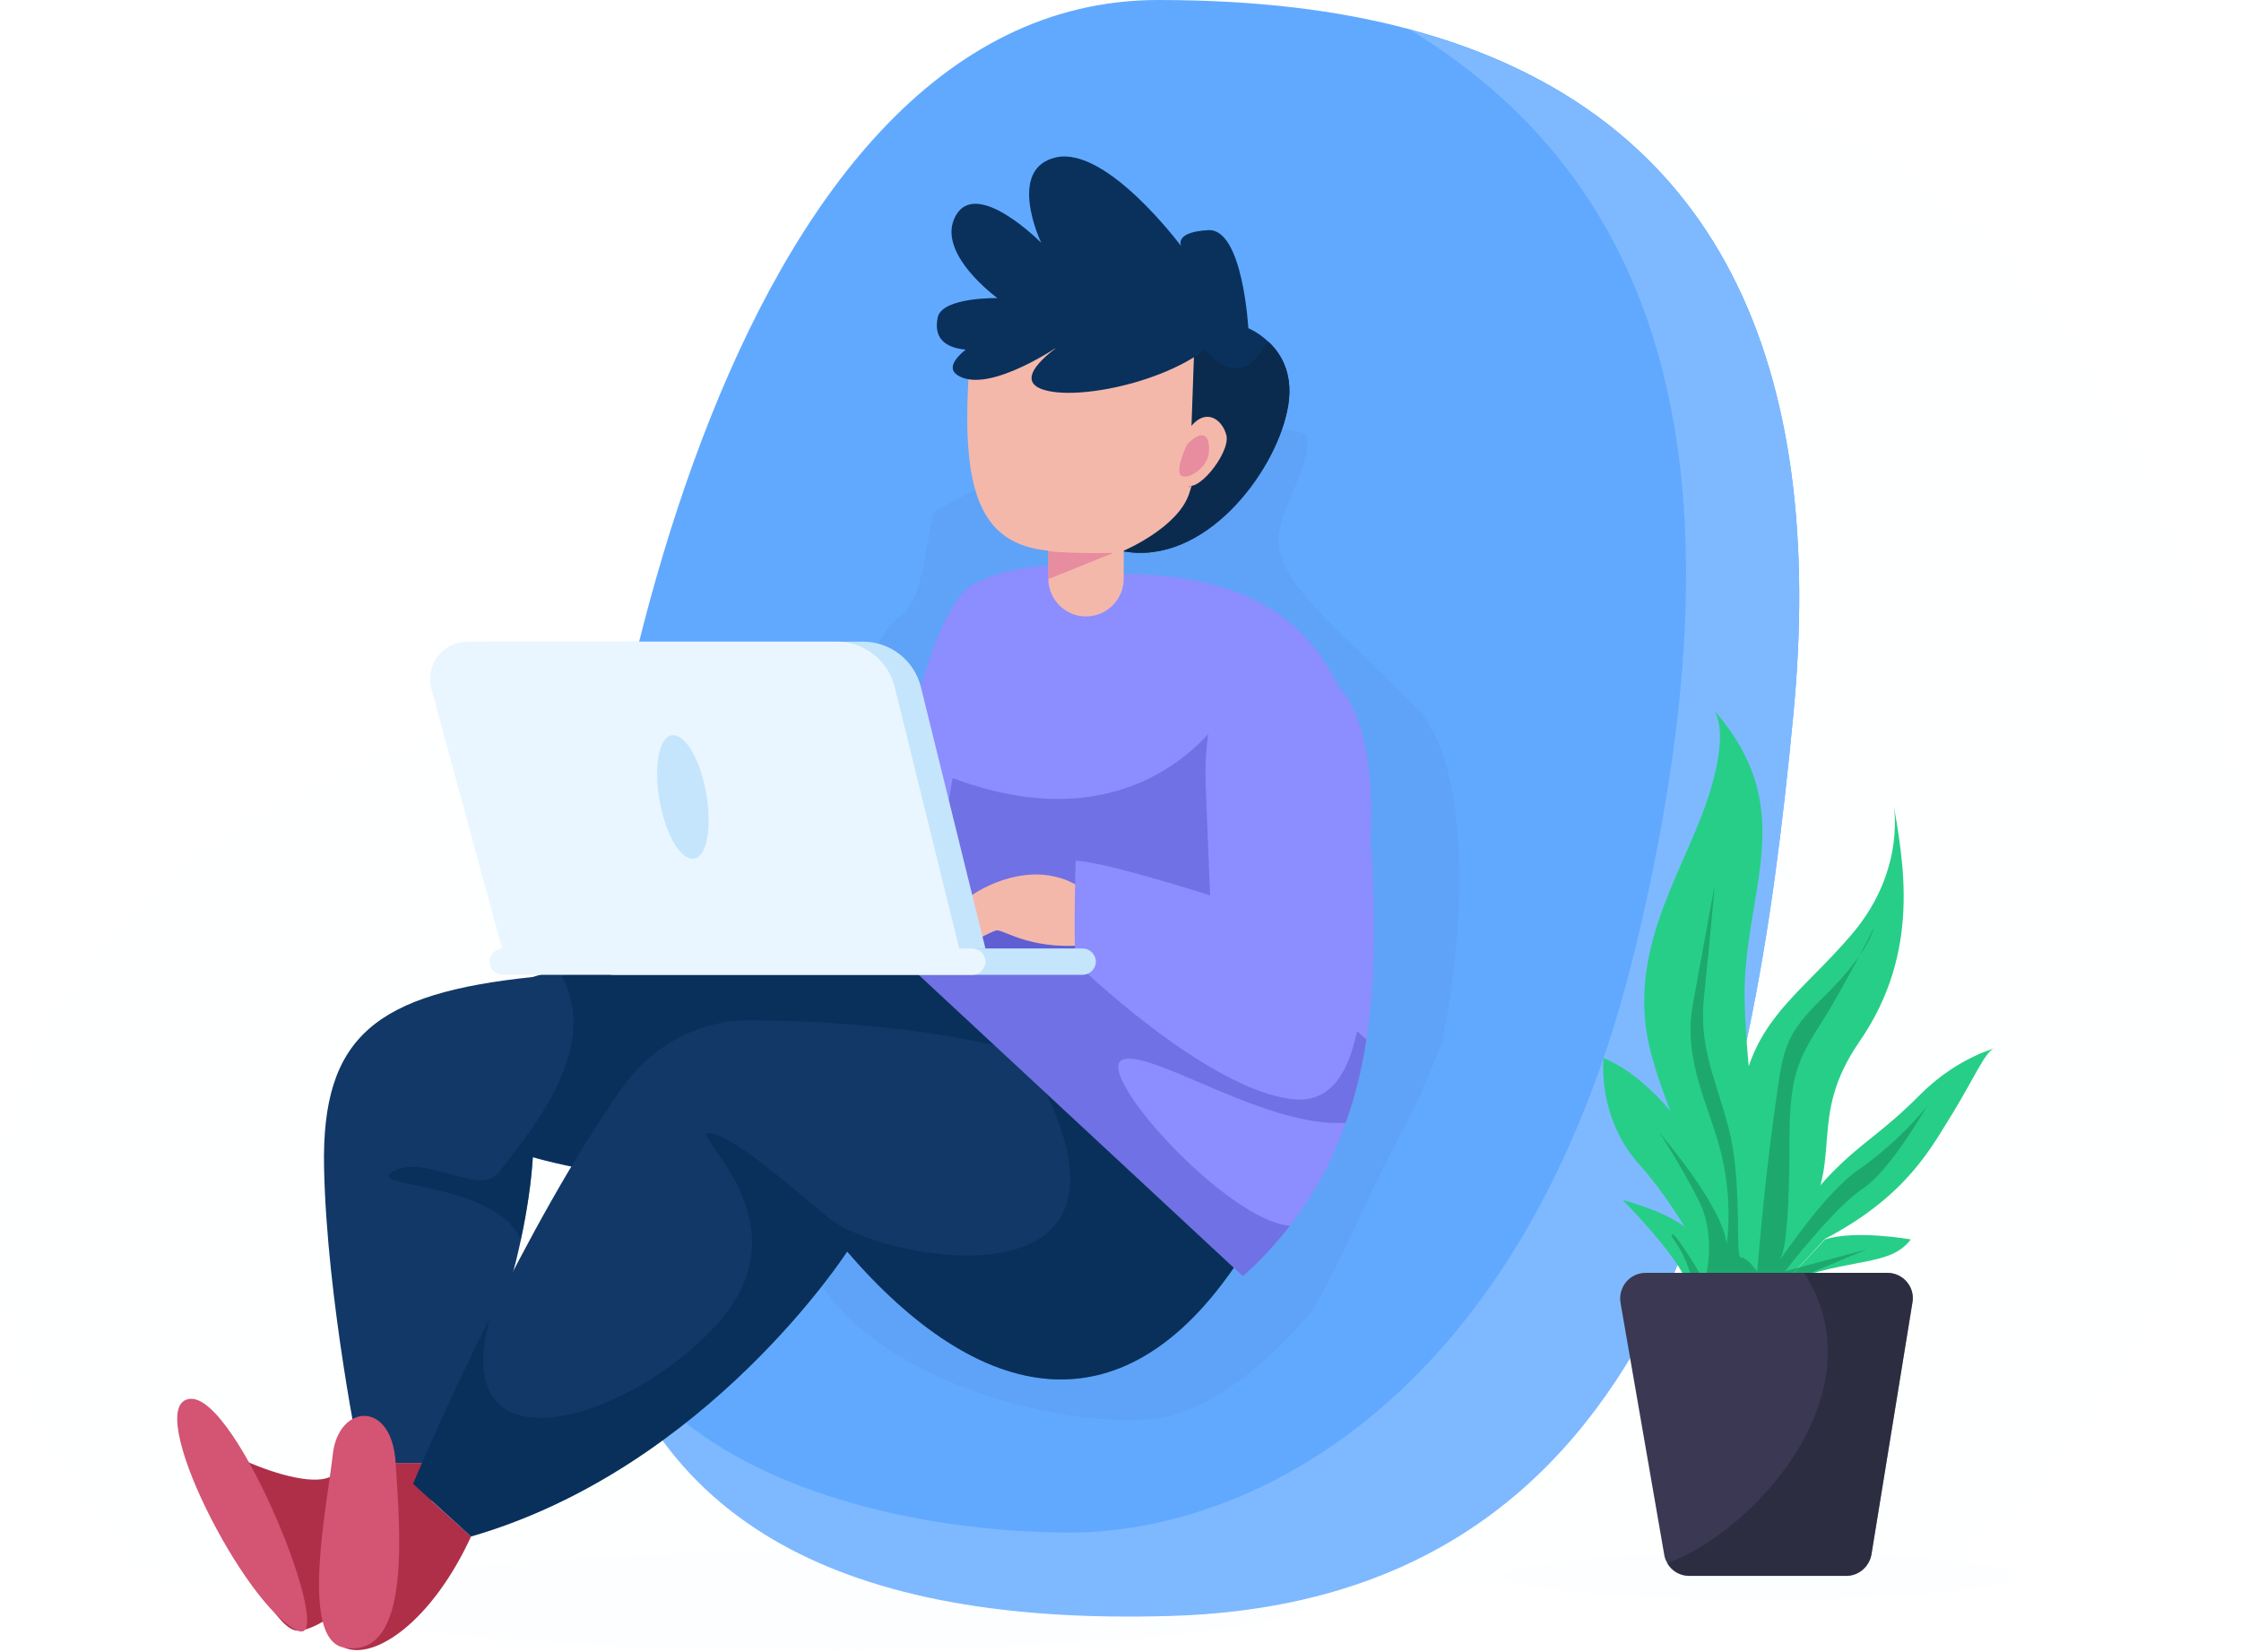<svg width="194" height="143" viewBox="0 0 194 143" fill="none" xmlns="http://www.w3.org/2000/svg">
<path d="M13.101 136.426C-12.071 110.621 -1.188 70.537 47.643 61.382C96.474 52.227 106.979 -2.514 151.362 8.918C195.745 20.35 212.59 104.454 167.024 136.426H13.101Z" fill="rgba(242, 249, 254, .04)"/>
<path d="M130.212 136.426C130.212 137.565 140.101 138.466 152.261 138.466C164.422 138.466 174.311 137.565 174.311 136.426C174.311 135.288 164.422 134.387 152.261 134.387C140.101 134.387 130.212 135.335 130.212 136.426Z" fill="rgba(242, 249, 254, .15)"/>
<path d="M70.497 142.83C46.821 142.83 27.628 140.94 27.628 138.609C27.628 136.277 46.821 134.387 70.497 134.387C94.173 134.387 113.366 136.277 113.366 138.609C113.366 140.94 94.173 142.83 70.497 142.83Z" fill="rgba(242, 249, 254, .15)"/>
<path d="M49.772 95.156C49.725 101.797 50.34 108.154 52.091 113.846C56.917 129.832 70.26 140.837 101.537 139.841C143.98 138.465 151.693 98.904 155.242 61.904C158.128 31.877 149.138 9.819 122.12 2.562C115.827 0.854 108.587 0 100.259 0C62.075 0 49.914 69.873 49.772 95.156Z" fill="#61A9FF"/>
<path d="M52.091 113.894C56.917 129.88 70.261 140.885 101.537 139.889C143.981 138.513 151.693 98.952 155.242 61.952C158.129 31.925 149.138 9.867 122.12 2.609C145.306 16.793 151.078 42.598 141.615 81.922C132.152 121.199 108.209 132.631 92.736 132.679C77.216 132.679 57.769 127.603 52.091 113.894Z" fill="#7EB9FF"/>
<path d="M111.001 37.095C141.284 42.503 128.082 85.859 121.363 97.956C114.691 110.099 111.805 124.472 96.38 125.089C80.907 125.705 61.176 118.685 59.236 113.609C57.343 108.486 66.049 81.875 66.049 81.875C66.049 81.875 67.28 54.931 75.655 47.863C84.077 40.795 100.969 35.293 111.001 37.095Z" fill="#61A9FF"/>
<path opacity="0.05" d="M70.497 110.193C76.034 120.534 94.866 124.187 101.348 122.574C105.133 121.625 109.723 118.163 113.84 113.182C116.49 108.486 118.619 103.078 121.411 98.002C122.452 96.105 123.682 93.448 124.817 90.27C127.136 79.123 127.041 65.936 122.735 61.429C116.868 55.31 111.143 51.041 110.717 47.246C110.386 44.258 113.745 40.368 113.083 37.569C112.42 37.379 111.758 37.237 111.048 37.142C102.768 35.672 89.85 39.087 80.86 44.305C80.008 47.578 79.913 51.989 77.879 53.413C74.756 55.595 69.93 69.304 68.699 75.707C67.422 82.111 70.497 110.193 70.497 110.193Z" fill="#283252"/>
<path d="M154.532 110.999C160.399 108.817 163.617 109.671 165.415 107.299C165.415 107.299 160.636 106.446 157.986 107.299L154.532 110.999Z" fill="#27CE88"/>
<path d="M157.986 107.252C165.131 103.505 167.213 99.283 169.058 96.342C170.856 93.401 171.897 90.981 172.607 90.792C173.317 90.602 169.673 91.314 166.266 94.729C162.86 98.144 161.44 98.666 158.696 101.417C155.999 104.121 153.538 108.153 153.254 111H154.532L157.986 107.252Z" fill="#27CE88"/>
<path d="M155.951 106.258C159.784 100.328 156.329 96.913 160.967 90.177C166.408 82.302 164.705 74.428 163.9 69.447C163.9 69.447 165.13 75.187 160.351 80.832C155.62 86.429 150.983 88.611 150.557 96.96C150.131 105.309 151.787 110.954 151.787 110.954H154.484L155.951 106.258Z" fill="#27CE88"/>
<path d="M152.45 111C153.727 105.45 151.22 95.963 151.03 86.571C150.841 77.178 156.046 70.205 148.333 61.43C148.333 61.43 149.942 63.042 147.718 69.494C145.494 75.945 140.573 82.728 142.986 91.409C145.4 100.09 150.605 107.205 150.557 111H152.45Z" fill="#27CE88"/>
<path d="M150.557 111.001C151.362 104.312 144.595 93.924 138.822 91.6C138.822 91.6 138.207 96.723 141.945 100.85C145.683 105.024 148.428 110.953 148.428 110.953H150.557V111.001Z" fill="#27CE88"/>
<path d="M148.475 111C148.239 106.589 144.406 105.023 140.479 103.885C140.479 103.885 145.21 108.676 146.015 111H148.475Z" fill="#27CE88"/>
<path opacity="0.36" d="M146.63 111.474C145.967 108.106 144.453 107.062 144.737 106.872C145.021 106.683 146.724 109.529 147.576 110.952C147.576 110.952 148.712 107.11 147.008 103.836C145.305 100.516 143.649 98.049 143.649 98.049C143.649 98.049 149.185 104.453 149.469 107.726C149.469 107.726 150.037 104.453 149.09 100.231C148.144 96.01 145.636 91.978 146.535 86.997C147.434 82.016 148.428 76.703 148.428 76.703C148.428 76.703 148.002 81.779 147.529 86.143C147.056 90.554 148.333 92.831 149.611 97.528C150.888 102.224 150.179 108.912 150.699 108.865C151.267 108.817 152.119 110.098 152.119 110.098C152.119 110.098 152.686 102.888 153.538 96.769C154.39 90.649 154.295 89.795 158.033 86.143C161.771 82.49 162.244 80.261 162.244 80.261C162.244 80.261 159.737 85.289 157.655 88.562C155.573 91.835 154.91 93.258 154.91 98.998C154.91 104.738 154.626 107.963 154.153 108.912C153.68 109.813 157.702 103.457 160.872 101.275C164.043 99.093 166.598 96.152 166.882 95.63C167.165 95.156 163.806 101.18 161.345 102.84C158.838 104.453 154.532 110.051 154.532 110.051L161.629 108.153L153.585 111.521H146.63V111.474Z" fill="#0D6942"/>
<path d="M140.289 112.802L144.075 134.623C144.122 134.907 144.217 135.145 144.359 135.334C144.737 135.998 145.447 136.425 146.251 136.425H159.831C160.92 136.425 161.819 135.619 162.008 134.575L165.557 112.755C165.793 111.427 164.752 110.193 163.38 110.193H142.466C141.094 110.193 140.053 111.427 140.289 112.802Z" fill="#3A3852"/>
<path opacity="0.54" d="M144.311 135.334C144.69 135.998 145.4 136.425 146.204 136.425H159.831C160.92 136.425 161.819 135.619 162.008 134.575L165.557 112.755C165.793 111.427 164.752 110.193 163.38 110.193H156.188C162.86 120.582 151.74 132.678 144.311 135.334Z" fill="#232433"/>
<path d="M29.378 126.655C29.142 130.545 17.88 125.564 16.413 123.43C16.413 123.43 22.565 141.171 25.782 141.171C29 141.171 37.753 131.921 37.753 131.921L36.712 126.655H29.378Z" fill="#AF2F48"/>
<path d="M25.783 141.17C29.284 142.688 20.53 120.583 16.414 121.105C12.25 121.579 21.24 139.225 25.783 141.17Z" fill="#D35473"/>
<path d="M28.054 101.087C28.29 112.519 31.224 126.655 31.224 126.655H38.511C38.511 126.655 43.006 117.026 45.088 107.349C45.608 104.93 45.987 102.463 46.129 100.186C46.129 100.186 57.438 103.601 68.321 101.562C72.863 100.708 78.021 99.285 82.468 97.862C88.714 95.917 93.635 94.019 93.635 94.019L93.257 93.545L85.308 83.441L63.873 80.215L61.365 79.836L46.129 84.579C32.596 86.003 27.817 89.655 28.054 101.087Z" fill="#113867"/>
<path opacity="0.54" d="M45.088 107.301C45.608 104.882 45.987 102.415 46.129 100.138C46.129 100.138 57.438 103.553 68.32 101.514C72.863 100.66 78.02 99.237 82.468 97.814L93.257 93.497L94.203 93.118L96.001 85.623L72.958 77.559L63.873 80.168L48.637 84.532C52.327 91.173 44.898 99.047 43.29 101.371C41.681 103.743 37.044 99.901 34.11 101.371C31.129 102.842 42.769 102.178 45.088 107.301Z" fill="#022A53"/>
<path d="M40.782 133.011C37.422 140.316 32.454 143.779 29.804 142.64L30.94 130.544L35.719 128.457L40.782 133.011Z" fill="#AF2F48"/>
<path d="M29.804 142.64C35.719 143.637 34.583 132.204 34.252 126.654C33.921 121.104 29.284 121.579 28.811 125.896C28.337 130.212 25.877 141.976 29.804 142.64Z" fill="#D35473"/>
<path d="M35.767 128.458L40.782 133.012C61.27 127.082 73.336 108.345 73.336 108.345C84.74 121.579 97.468 124.568 107.736 108.345C107.736 108.345 107.073 101.135 98.793 95.585C97.184 94.494 95.291 93.497 93.02 92.596C84.125 89.086 72.295 88.374 65.008 88.327C60.608 88.279 56.492 90.462 53.936 94.067C49.63 100.138 45.561 107.681 42.344 114.132C38.369 122.149 35.767 128.458 35.767 128.458Z" fill="#113867"/>
<path opacity="0.54" d="M35.767 128.457L40.782 133.01C61.27 127.081 73.336 108.344 73.336 108.344C84.74 121.578 97.468 124.567 107.736 108.344C107.736 108.344 107.073 101.134 98.793 95.584L90.228 93.971C100.26 113.704 76.175 109.103 71.822 105.498C67.469 101.892 63.352 98.287 61.412 98.098C59.472 97.908 69.693 105.498 62.501 114.131C55.261 122.764 38.606 128.172 42.391 114.131C38.369 122.148 35.767 128.457 35.767 128.457Z" fill="#022A53"/>
<path d="M85.733 30.218H86.017C86.017 30.218 89.045 41.887 94.25 46.203C95.197 46.962 96.19 47.532 97.231 47.721C104.234 49.002 110.291 41.033 111.426 35.578C112.089 32.542 110.953 30.644 109.818 29.601C108.919 28.747 108.067 28.415 108.067 28.415C108.067 28.415 107.594 19.782 104.613 19.924C101.726 20.066 102.2 21.205 102.247 21.299C102.058 21.062 95.812 12.714 91.459 13.615C87.058 14.564 90.134 21.015 90.134 21.015C90.134 21.015 84.598 15.418 82.752 18.643C80.907 21.869 86.348 25.806 86.348 25.806C86.348 25.806 81.664 25.711 81.191 27.419C80.812 29.079 81.475 30.692 85.733 30.218Z" fill="#09315C"/>
<path d="M94.25 46.204C95.197 46.963 96.19 47.532 97.231 47.722C104.234 49.003 110.291 41.034 111.426 35.578C112.089 32.543 110.953 30.645 109.818 29.602C108.777 30.93 107.404 33.681 104.234 30.218H102.767L94.25 46.204Z" fill="#0B2B4E"/>
<path d="M75.702 80.831L107.594 110.479C109.155 109.103 110.48 107.633 111.663 106.115C113.84 103.316 115.401 100.327 116.489 97.197C117.341 94.872 117.909 92.453 118.287 89.986C119.139 84.389 119.045 78.507 118.666 72.672C117.814 59.011 113.745 49.903 97.373 49.666C97.373 49.666 89.897 47.579 84.314 50.567C79.961 52.939 77.122 70.3 76.081 77.653C75.844 79.598 75.702 80.831 75.702 80.831Z" fill="#8C8DFF"/>
<path opacity="0.36" d="M82.468 67.359C99.266 73.668 106.222 61.43 106.222 61.43L111.663 80.973L100.07 84.578L79.866 82.491L82.468 67.359Z" fill="#4142B5"/>
<path opacity="0.36" d="M75.702 80.832L107.594 110.48C109.155 109.104 110.48 107.634 111.663 106.116C106.127 105.689 94.203 92.407 97.326 91.695C100.118 91.079 109.771 97.672 116.49 97.198C117.341 94.874 117.909 92.454 118.288 89.988L108.067 81.022L76.175 77.654C75.844 79.599 75.702 80.832 75.702 80.832Z" fill="#4142B5"/>
<path d="M93.635 76.894C89.897 74.38 85.544 76.467 83.983 77.606C82.421 78.744 83.983 81.685 83.983 81.685C83.983 81.685 85.686 80.689 86.254 80.547C86.822 80.404 89.519 82.539 94.913 81.685C100.307 80.831 93.635 76.894 93.635 76.894Z" fill="#F4B8AB"/>
<path d="M115.543 59.2C108.209 53.697 104.045 58.536 104.376 68.023C104.755 77.51 104.755 77.51 104.755 77.51C104.755 77.51 95.386 74.522 93.115 74.522C93.115 74.522 92.925 81.02 93.115 83.345C93.115 83.345 104.423 94.35 111.9 95.156C119.376 96.01 117.861 81.163 118.524 74.332C119.186 67.501 118.098 61.097 115.543 59.2Z" fill="#8C8DFF"/>
<path d="M85.307 82.113L79.724 59.486C79.156 57.162 77.074 55.549 74.708 55.549H42.722C40.64 55.549 39.078 57.541 39.599 59.581L46.034 83.251L85.307 82.113Z" fill="#C5E5FC"/>
<path d="M83.037 82.113L77.453 59.486C76.885 57.162 74.803 55.549 72.438 55.549H40.451C38.369 55.549 36.808 57.541 37.328 59.581L43.764 83.251L83.037 82.113Z" fill="#EAF6FF"/>
<path d="M53.085 84.39H93.73C94.345 84.39 94.866 83.868 94.866 83.252C94.866 82.635 94.345 82.113 93.73 82.113H53.085C52.47 82.113 51.949 82.635 51.949 83.252C51.949 83.868 52.47 84.39 53.085 84.39Z" fill="#C5E5FC"/>
<path d="M43.526 84.39H84.171C84.787 84.39 85.307 83.868 85.307 83.252C85.307 82.635 84.787 82.113 84.171 82.113H43.526C42.911 82.113 42.391 82.635 42.391 83.252C42.391 83.868 42.864 84.39 43.526 84.39Z" fill="#EAF6FF"/>
<path d="M57.106 69.352C57.627 72.293 58.952 74.522 60.087 74.333C61.223 74.143 61.649 71.582 61.128 68.641C60.608 65.699 59.283 63.47 58.147 63.66C57.012 63.849 56.586 66.411 57.106 69.352Z" fill="#C5E5FC"/>
<path d="M83.888 32.067C83.178 42.503 84.834 47.105 90.749 47.674V50.093C90.749 51.896 92.216 53.366 94.013 53.366C95.812 53.366 97.278 51.896 97.278 50.093V47.674C97.278 47.674 102.01 45.681 102.956 42.693C103.903 39.752 102.956 42.219 102.956 42.219L103.382 30.17H83.746L83.888 32.067Z" fill="#F4B8AB"/>
<path d="M102.578 37.712C104.045 35.009 105.796 36.147 106.174 37.712C106.505 39.278 103.383 43.12 102.578 41.792C101.821 40.464 102.578 37.712 102.578 37.712Z" fill="#F4B8AB"/>
<path d="M105.843 28.842C102.673 32.732 93.73 34.724 90.465 33.776C87.2 32.874 91.837 29.839 91.837 29.839C91.837 29.839 85.828 34.013 83.084 32.59C80.339 31.214 87.768 27.799 87.768 27.799L105.843 28.842Z" fill="#09315C"/>
<path opacity="0.53" d="M90.749 47.721C93.351 47.958 96.379 47.863 96.379 47.863L90.749 50.14V47.721Z" fill="#DD6595"/>
<path opacity="0.53" d="M102.767 38.471C104.092 37.095 104.755 37.664 104.66 39.087C104.565 40.558 102.815 41.554 102.247 41.175C101.679 40.748 102.767 38.471 102.767 38.471Z" fill="#DD6595"/>
<path d="M121.363 98.002C118.571 103.077 116.442 108.532 113.792 113.181C116.678 109.718 119.375 105.496 121.505 100.895C122.83 97.954 123.965 94.254 124.817 90.269C123.634 93.4 122.451 96.057 121.363 98.002Z" fill="#61A9FF"/>
</svg>
